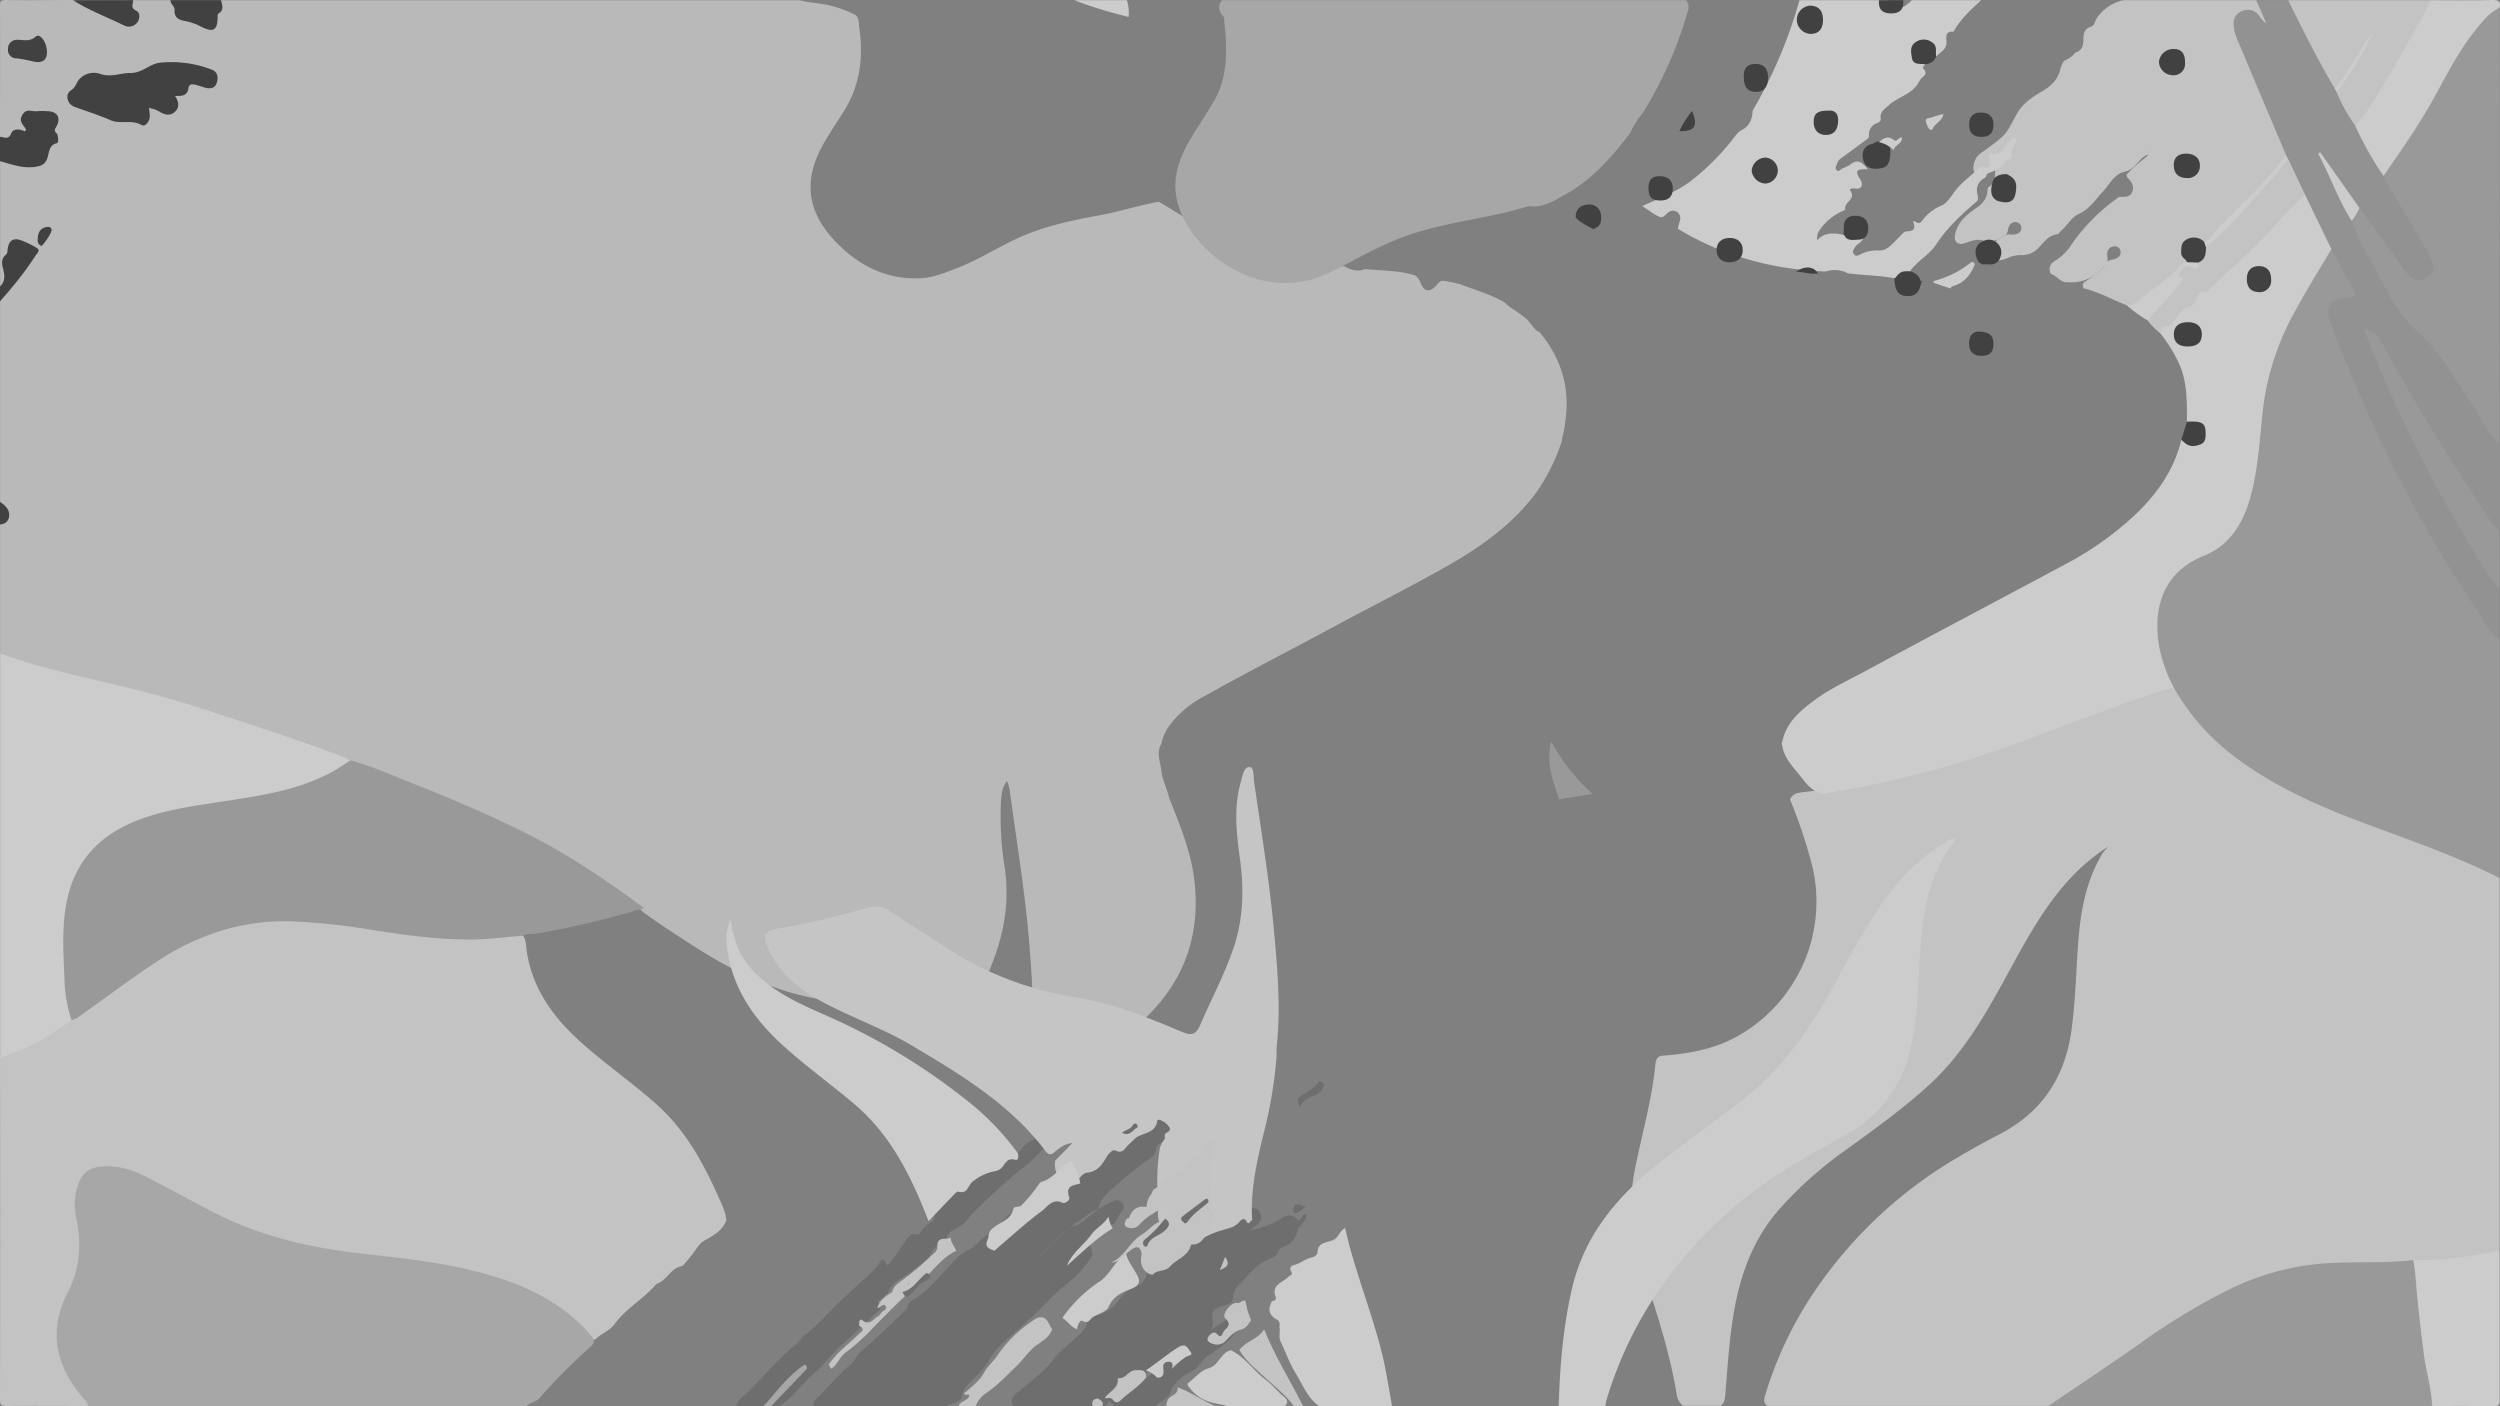 <svg xmlns="http://www.w3.org/2000/svg" width="1920" height="1080" viewBox="0 0 1920 1080">
  <rect x="0" y="0" width="1920" height="1080" fill="#808080" stroke="none"/>
  <g id="Layer_2" data-name="Layer 2" opacity="0.6">
    <g id="Layer_1" data-name="Layer 1">
      <path id="Path_2023" data-name="Path 2023" d="M0,105.115C0,71.7.193,38.311,0,4.923,0,1.183.44,0,4.675,0c17.162.33,34.351,0,51.54,0C68.757,2.53,79.758,8.663,91.2,13.586c2.75,1.183,5.8,3.245,8.636.743s0-4.73-.88-7.013C97.5,3.768,100.3,2.173,102.227.165h28.768c2.943,2.2,6.023,3.988,7.288,8.086s5.5,4.758,9.268,5.748c4.29,1.155,8.251,4.7,12.789,3.52,5.281-1.375,2.558-7.591,5.5-10.864,1.623-1.815,1.788-4.84,4.043-6.463H614.161c7.316,2.035,14.961,2.035,22.332,3.823a88.971,88.971,0,0,1,20.6,7.536c2.97,2.5,2.283,6.161,2.75,9.351,3.41,23.185.743,45.214-12.349,65.429-4.675,7.206-9.351,14.439-13.751,21.837-17.079,28.713-14.961,53.575,8.251,77.722,17.409,17.987,38.5,28.933,64.549,27.833,10.561-.44,19.939-4.565,29.51-8.251,14.989-5.858,28.6-14.466,43.042-21.37,20.985-10.038,43.454-14.8,66.006-18.894,15.071-2.75,29.648-7.591,44.719-10.231,5.5,2.75,10.424,6.408,15.786,9.378,4.758,3.108,9.653,6.051,14.411,9.186,17.327,9.158,34.9,17.767,53.96,22.772,4.373,1.155,8.526,3.19,12.871,4.18a214.522,214.522,0,0,0,45.407,3.933c5.061,2.75,10.259,4.758,16.062,2.173,12.871,1.54,26.045.825,38.5,4.95a11,11,0,0,1,4.181,5.72c2.75,6.931,7.1,7.563,12.184,1.9,1.293-1.43,2.283-3.08,4.318-3.6a85.085,85.085,0,0,1,13.916,2.75c11.166,4.208,22.662,7.591,33.223,13.339,5.033,4.758,11.276,7.893,16.5,12.321,4.373,3.108,6.133,8.856,11.3,11.194,16.5,19.912,23.57,42.547,19.692,68.316-.275,5.308-1.953,10.4-2.75,15.621a151.488,151.488,0,0,1-19.059,38.5c-17.217,23.515-40.071,40.291-64.768,54.758-29.208,16.8-59.708,31.985-89.714,48.157-33.471,18.1-67.381,35.368-100.6,53.988a78.961,78.961,0,0,0-26.375,21.755,35.452,35.452,0,0,0-6.848,14.851c-4.208,6.793-.88,13.751-.165,20.517.8,7.316,4.428,14,6.051,21.177,8.058,20.242,16.5,40.456,19.252,62.238,4.483,36.166-3.905,68.757-28.053,96.864a116.859,116.859,0,0,1-73.1,40.4c-7.178,1.073-14.6,2.75-22,0-3-2.943-2.31-6.683-1.953-10.148,2.448-25.137.55-50.165-1.375-75.22-3.053-39.384-9.571-78.327-14.879-117.436a32.128,32.128,0,0,0-2.42-9.708c-4.263,5.5-4.4,11.579-4.73,17.409a254.067,254.067,0,0,0,3.08,50.055c3.85,26.705-1.1,51.9-11.249,76.43-6.683,16.172-14.191,31.958-22,47.579-3.8,7.646-6.188,8.416-14.356,5.5-18.839-6.986-37.156-15.429-56.573-20.9a377.308,377.308,0,0,0-39.246-8.718c-36.469-6.271-68.344-22.882-98.872-42.684-12.046-7.811-24.092-15.649-35.753-24.065-3.85-4.73-9.708-6.6-14.6-9.846-20.132-13.339-39.824-27.5-61.056-39-29.648-16.2-60.891-28.905-91.914-42.079-15.869-6.738-32.068-12.541-48.047-18.949-3.575-1.43-7.343-2.035-11-3.245-2.75-3.108-6.821-3.355-10.368-4.565-54.455-18.839-108.608-38.779-164.8-52.255-25.825-6.161-51.677-12.239-77.007-19.747-5.5-1.678-11.936-2.53-14.824-8.883V402.693c5.5-5.748,3.08-11.5,0-17.244V231.627c2.7-10.2,10.231-17.107,15.951-25.357,1.623-2.365,3.493-4.538,5.005-6.986,2.5-3.96,2.228-7.178-2.283-9.406s-6.931-.715-9.516,3.988c-3.3,6.051-2.888,12.4-2.888,18.729,0,3.658.523,8.911-6.216,7.508V123.762c3.52-2.75,7.233-1.65,11-.468a23.377,23.377,0,0,0,15.429.248c3.933-1.43,6.958-3.135,6.9-7.838,0-.963,0-2.283.743-2.75,7.316-3.96,4.4-11,5.5-17,.8-4.648-1.21-6.766-5.5-7.316a29.621,29.621,0,0,0-6.436,0c-4.235.413-6.9,2.118-5.5,6.958s-.578,7.756-5.8,8.251a7.178,7.178,0,0,0-5.115,2.255C6.958,111,3.465,109.24,0,105.115Z" fill="#e0e0e0"/>
      <path id="Path_2024" data-name="Path 2024" d="M303.563,476.419c19.252-1.43,37.871-4.4,55.335-13.174A118.591,118.591,0,0,0,420.311,332.47a381.417,381.417,0,0,0-17.574-53.025,8.5,8.5,0,0,1,7.1-5.033c5.748-1.293,11.936-.55,17.3-3.685,24.12-2.173,47.58-7.921,71.012-13.751,49.092-12.156,95.929-31.078,143.261-48.4,15.044-5.5,30.115-11,45.352-15.841a30.25,30.25,0,0,1,10.589-1.623c3.548,0,4.7,3.08,6.078,5.5,19.252,32.453,48.267,53.74,80.72,71.177s68.151,29.015,102.832,42.079q25.825,9.736,50.99,21.177a18.151,18.151,0,0,1,9.791,8.938V626.005a13.751,13.751,0,0,1-9.571,5.5c-18.262,3.3-36.524,6.573-55.225,4.455a276.411,276.411,0,0,1-40.759,2.228c-46.149-1.568-88.146,11.359-127.419,35.176-30.115,18.234-58.168,39.466-87.4,58.966-8.251,5.5-16.5,10.726-26.21,12.981h-215.7c-3.52-2.5-2.558-5.693-1.54-9.021A293.1,293.1,0,0,1,423.117,655.1,341.337,341.337,0,0,1,531.779,554.278c11-6.49,22-12.458,33.306-18.4,32.261-17.162,49.257-44.362,53.96-79.978,2.613-19.692,3.328-39.521,4.565-59.323,1.568-24.917,4.593-49.5,17.107-72.029a27.5,27.5,0,0,1,7.041-9.158C610,339.043,590,376.722,569.6,414.07c-16.5,30.253-33.581,60.341-59.351,84.1-19.554,18.042-41.254,33.608-62.706,49.175A301.211,301.211,0,0,0,392.974,596c-20.1,23.762-29.538,52.255-34.158,82.508-2.943,19.252-4.1,38.5-5.72,57.755-.275,3.438-.55,6.683-3.575,8.938H320.752a13.587,13.587,0,0,1-4.84-7.756c-5.941-36.991-18.4-72.222-29.758-107.728a78.162,78.162,0,0,1-3.218-19.637c-.605-2.75,1.54-5.748-.358-8.526-3.328-14.851-.715-29.455,2.31-44,5.06-24.037,11.634-47.772,14.246-72.3C299.492,482.359,299.162,477.986,303.563,476.419Z" transform="translate(971.954 334.468)" fill="#f0f0f0"/>
      <path id="Path_2025" data-name="Path 2025" d="M67.711,631.612c-20.847,0-41.721-.165-62.568,0-4.29,0-5.143-.853-5.143-5.143Q.248,495.282,0,364.094a12.184,12.184,0,0,1,6.546-6.216c17.327-5.748,32.261-16.227,48.1-25,31.243-23.322,61.661-47.965,97.717-63.806a155.611,155.611,0,0,1,48.4-12.1c35.011-3.355,69.114,3.438,103.41,8.058q24.917,3.328,49.945,4.841c11.936.715,23.845-1.4,35.753-1.98a21.011,21.011,0,0,1,9.873.77c4.648,3.328,4.07,8.8,4.758,13.366,4.18,28.245,19.5,49.972,39.906,68.619,19.252,17.574,40.841,32.343,60.286,49.7,21.37,19.252,34.873,43.482,46.4,69.141,2.75,6.326,6.133,12.486,6.711,19.582-2.53,7.206-8.828,10.836-14.741,14.384a18.674,18.674,0,0,0-7.426,6.243,135.344,135.344,0,0,1-10.148,12.926c-.44.55-.908,1.4-1.513,1.485-8.526,1.293-11.524,10.369-18.784,13.366a4.7,4.7,0,0,0-1.788,1.21c-9.6,11-22.882,18.179-31.573,30.253-3.41,4.786-9.681,6.821-14.026,11a3.74,3.74,0,0,1-4.675,0,29.123,29.123,0,0,1-5.748-4.263c-24.56-25.193-55.72-37.431-89.108-45.214-28.52-6.656-57.755-9.763-86.661-12.734-51.842-5.281-99.009-23.24-143.481-49.67A170.192,170.192,0,0,0,100.3,454.715a48.241,48.241,0,0,0-21.865-3.19,16.5,16.5,0,0,0-15.181,12.184A49.257,49.257,0,0,0,61.716,485c1.375,11.359,4.428,22.552,2.393,34.213a96.259,96.259,0,0,1-6.353,21.2,183.939,183.939,0,0,0-8.993,24.972c-4.593,17.437,1.155,32.563,10.2,46.974,2.558,4.07,5.5,7.866,8.388,11.689C69.142,626.524,70.544,628.917,67.711,631.612Z" transform="translate(0 448.195)" fill="#f0f0f0"/>
      <path id="Path_2026" data-name="Path 2026" d="M693.163,553.885c-32.508-16.5-66.886-28.438-100.962-41.034-36.909-13.751-72.772-29.18-104.235-53.493A171.038,171.038,0,0,1,442.724,407.1a12.349,12.349,0,0,1-6.436-5.5c-9.818-21.149-13.284-42.9-5.638-65.511a48.322,48.322,0,0,1,25.467-28.823c1.925-.935,3.8-2.035,5.776-2.888,19.692-8.691,30.775-24.312,36.331-44.582,5.2-19.032,7.041-38.5,8.526-58.141,2.283-30.253,11.744-58.058,25.66-84.6,6-11.441,12.376-22.69,19.444-33.526,3.273-5.005,6.023-10.368,10.671-14.329a4.868,4.868,0,0,1,6.436,2.943c5.336,9.9,10.616,19.829,15.649,29.868,2.75,5.776,1.073,8.471-5.17,9.351-1.183.165-2.393,0-3.575.248-8.883.908-12.019,5.143-9.268,13.751,3.3,10.231,7.371,20.214,11.469,30.253,12.651,30.748,26.155,61.111,41.529,90.759A936.165,936.165,0,0,0,684.445,354.6a109.64,109.64,0,0,1,8.718,16.831Z" transform="translate(1226.547 120.506)" fill="#aaa"/>
      <path id="Path_2027" data-name="Path 2027" d="M496.525,158.2c-32.178,9.9-66.474,12.211-98.184,24.285-19.252,7.371-37.046,17.987-55.528,26.98-49.01,23.845-100.495-11-114.521-48.735-7.041-18.949-2.173-36.221,7.508-52.805,6.161-10.561,13.146-20.572,19.252-31.243,9.241-16.5,9.653-34.268,8.251-52.255-.33-3.823-.743-7.618-1.1-11.441-3.85-4.043-5.225-8.223-1.375-12.926H617.344a9.323,9.323,0,0,1,1.018,8.883,307.43,307.43,0,0,1-34.131,77.172A79.448,79.448,0,0,0,574,102.4c-14.246,18.729-29.758,36.138-50.8,47.552C514.925,154.46,506.756,159.8,496.525,158.2Z" transform="translate(677.745 0.105)" fill="#c1c1c1"/>
      <path id="Path_2028" data-name="Path 2028" d="M40.01,509.8a11.662,11.662,0,0,0-3.273-5.5c-21.562-24.752-27.86-52.007-12.211-82.15,9.681-18.647,10.368-37.844,6.161-57.755a46.424,46.424,0,0,1,1.458-24.12c3-9.378,8.553-13.559,18.344-14.411,12.706-1.1,24.175,2.75,35.148,8.5,15.759,8.058,31.353,16.5,46.974,24.752,34.708,18.564,72.057,28.08,110.891,32.811,29.428,3.575,59.021,6.161,88.008,12.954,34.021,8,66.006,20.242,90.759,46.342,1.623,1.733,3.108,3.63,4.648,5.5,3,3.658.688,6-1.98,8.388a434.788,434.788,0,0,0-38.229,38.5c-2.888,3.355-7.288,3.355-10.121,6.271Z" transform="translate(27.701 570.011)" fill="#c1c1c1"/>
      <path id="Path_2029" data-name="Path 2029" d="M503.441,234.382c-11-4.263-21.4-10.2-33-12.981-2.42-3.74.66-5.033,2.97-6.546,5.5-3.74,11.331-7.371,14.8-13.449,1.568-2.228,4.208-1.843,6.353-2.75,2.75-1.045,4.51-2.75,3.96-5.886a4.236,4.236,0,0,0-4.318-3.713,5.5,5.5,0,0,0-5.775,5.17c-.55,2.75,1.43,5.666-.825,8.251-7.453,9.488-16.8,15.071-29.29,14.164-5.83.743-8.5-5.033-13.311-6.436-2.31-5.005,0-8.251,4.18-10.616a37.349,37.349,0,0,0,11.414-11.414A144.886,144.886,0,0,1,497.225,151.3c3.713-.66,8.251.908,10.313-4.07,1.733-4.4-.495-7.646-3.383-10.671a3.933,3.933,0,0,1-.935-2.585,117.513,117.513,0,0,1,14.439-13.064,7.426,7.426,0,0,0,3.218-6.3c-.275,1.293.248,3.548-1.018,3.933-7.536,2.42-9.488,11.606-18.344,13.339-7.646,1.458-11.469,9.873-16.777,15.484-5.666,6.023-9.984,13.146-18.344,16.914-5.5,2.448-8.856,9.021-13.751,13.119-.908.743-1.485,2.31-2.558,2.42-6.958.66-10.341,6.188-14.549,10.478a17.546,17.546,0,0,1-14.026,5.5,26.045,26.045,0,0,0-10.341,2.558c-4.4,1.678-8.966,3.025-11.854-2.42-1.76-3.273,1.045-9.681,5.225-12.156a46.316,46.316,0,0,0,4.978-2.75c2.53-2.063,5.5-.385,8.251-1.128s4.483-1.87,4.62-4.675a4.235,4.235,0,0,0-3.575-4.62,5.033,5.033,0,0,0-5.8,3.025c-1.238,2.255-.6,5.308-3.108,6.986-5.5,3.383-10.533,6.216-17.9,3.768-3.245-1.073-8.691.688-13.009,2.228-5.336,1.9-8.5-.935-7.481-6.491,1.733-9.406,8.553-15.181,15.842-20.159,5.06-3.438,8.608-7.343,9.048-13.559,0-.963,0-2.365.605-2.75,6.491-3.245,4.84-9.461,5.5-14.8-2.888,1.65-5.886,3.135-8.883,4.62-4.84,2.365-8.856-.578-7.921-5.886a13.751,13.751,0,0,1,5.8-10.286,171.876,171.876,0,0,0,14.8-11.139c6.078-4.813,8.856-12.321,12.624-18.784,4.758-8.251,11.909-12.954,19.252-17.244s12.6-9.461,14.356-17.877a20.569,20.569,0,0,1,2.75-5.748,20.132,20.132,0,0,0,8.663-6.216c4.731-1.375,6.051-5.28,6.051-9.378,0-4.9.522-8.883,6.051-10.616,2.75-.853,2.75-4.235,4.263-6.353A33,33,0,0,1,500.663.06H602.753c5.5,3.108,7.838,8.636,10.121,14.081.99,2.365,1.43,4.813-1.1,6.436s-4.923.193-6.656-2.118c-.578-.77-1.21-1.485-1.843-2.2-2.75-3.08-5.8-5.5-9.983-3.218s-4.4,6.161-3.3,10.038a294.741,294.741,0,0,0,11,28.8c8.251,20.187,17.327,39.961,25.825,60.011a13.75,13.75,0,0,1,1.925,7.563c-13.889,18.729-30.858,34.681-47.607,50.962-6.023,5.831-9.818,14.026-18.207,17.354a1.622,1.622,0,0,1-.687.193c-12.816-1.513-12.954-1.348-10.726,11.689a4.07,4.07,0,0,1-.633,2.75,80.418,80.418,0,0,0-12.1,11.8c-7.316,8.471-17.464,13.751-25.935,21.122C510.537,237.16,506.466,236.417,503.441,234.382Z" transform="translate(1129.994 0.105)" fill="#f0f0f0"/>
      <path id="Path_2030" data-name="Path 2030" d="M54.77,464.062a170.519,170.519,0,0,1-47.332,26.21c-2.448.963-4.923,1.815-7.4,2.75V182.49c26.182,9.543,53.273,15.732,80.308,22,25.687,6,51.182,12.569,76.21,20.82,35.478,11.716,71.094,23.02,106.05,36.221,2.228.853,4.318,1.98,6.491,3,1.375,5.226-3.108,6.573-6.051,8.443a157.152,157.152,0,0,1-48.487,19.252c-20.049,4.758-40.484,7.206-60.781,10.423a250.275,250.275,0,0,0-44.609,10.506c-35.258,12.514-55.858,40.924-56.6,78.272-.44,20.82-.468,41.611,3.355,62.211a13.751,13.751,0,0,1-1.155,10.424Z" transform="translate(0.07 319.405)" fill="#fff"/>
      <path id="Path_2031" data-name="Path 2031" d="M305.93,670c.935-30.253,3.355-60.148,10.121-89.659,8.526-37.156,29.978-65.649,58.443-89.8,23.377-19.829,48.872-36.909,73.019-55.8,29.125-22.8,49.862-51.952,67.574-83.746,15.374-27.5,29.29-56.078,49.5-80.555A145.519,145.519,0,0,1,605.378,235.7c1.375-.77,2.75-2.035,4.566-1.375.66,1.705-.578,2.75-1.375,3.8-15.924,20.792-21.425,44.994-23.9,70.407-2.888,29.455-1.843,59.3-8.828,88.366-7.151,29.813-24.752,51.4-51.292,66.006-27.5,15.071-55.005,30.253-79.235,50.412-48.9,40.7-84.13,90.621-102.585,151.842a48.742,48.742,0,0,0-.99,4.923Z" transform="translate(891.126 409.811)" fill="#fff"/>
      <path id="Path_2032" data-name="Path 2032" d="M489.579,119.256c-11.634-27.5-23.322-55.005-34.818-82.508-2.365-5.693-5.363-11.194-5.5-17.684a9.983,9.983,0,0,1,7.288-11,10.451,10.451,0,0,1,12.541,4.373A21.505,21.505,0,0,0,474.4,18.1L466.5.06h24.45A17.106,17.106,0,0,1,498.9,7.816c9.488,19.692,20.654,38.5,29.9,58.416.743,1.128,1.568,2.255,2.393,3.355,4.923,8.443,9.1,17.272,13.889,25.8,7.563,12.844,14.741,25.88,22,38.889,12.211,20.874,25.3,41.254,36.908,62.458,4.208,7.728,2.475,13.916-4.18,18.977a14,14,0,0,1-20.655-3.63c-11-15.621-22.662-30.913-33-46.974a21.011,21.011,0,0,0-2.75-3.218,331.466,331.466,0,0,1-23.844-37.128,274.7,274.7,0,0,1,21.452,41.721,8.254,8.254,0,0,0,1.76,2.228c10.836,21.617,22,43.124,33.635,64.274a38.035,38.035,0,0,0,7.948,10.066c21.562,19.527,37.128,43.729,52.585,67.959,6.326,9.956,14.329,19.114,16.722,31.188v64.741c-4.318,3.878-6.353.248-8.416-2.75-10.479-14.879-20.1-30.253-29.84-45.654q-29.675-46.617-56.325-95.022a12.542,12.542,0,0,0-2.75-3.41c6.106,16.2,12.816,31.435,19.637,46.589A1026.141,1026.141,0,0,0,647.8,438.974c2.75,4.345,3.328,9.461,5.748,13.751v38.834c-7.563-5.253-11.221-13.751-16.062-20.847a1017.877,1017.877,0,0,1-87.019-157.287q-13.2-29.868-24.945-60.341a92.358,92.358,0,0,1-3.108-8.773c-2.53-9.021,1.815-15.016,11.249-15.649,10.506-.715,10.506-.963,5.2-10.286s-9.736-18.1-14.576-27.173c-3.988,0-5.033-3.163-6.381-5.831a277.761,277.761,0,0,1-16.172-34.681,89.132,89.132,0,0,1-12.074-27.5C489.3,121.9,490.432,120.576,489.579,119.256Z" transform="translate(1266.243 0.105)" fill="#9f9f9f"/>
      <path id="Path_2033" data-name="Path 2033" d="M493.439,182.457c-.633,3.493-4.29,4.318-6,6.848-1.182,1.788-2.75,3.768-1.1,5.886s3.41.633,5.143,0a27.5,27.5,0,0,1,13.146-2.943c7.343.633,11-5.143,15.346-9.186,2.31-2.09,4.29-5.5,7.151-5.5,6.023-.138,6.436-2.97,4.565-7.866,2.585,0,4.1,3.3,6.793,0a35.368,35.368,0,0,1,15.291-12.074c3.273-1.183,6.793-6.3,9.461-10.011,5.363-7.481,12.734-12.541,19.252-18.509a3.163,3.163,0,0,1,3.19-.99c5.171,1.375,6.051-.853,4.62-5.281-.633-1.953-.413-4.9,1.65-4.7,8.636.908,10.589-6.408,14.741-11,.963-1.073,1.815-2.5,3.493-1.458a2.393,2.393,0,0,1,.33,3.768,12.486,12.486,0,0,0-2.75,9.736,3.19,3.19,0,0,1-2.283,3.3c-.908.33-2.31.413-2.613,1.018-3.025,6.078-9.1,7.563-14.549,10.011a3.878,3.878,0,0,1-1.623,3.053c-5.776,3.218-6.931,8.086-5.171,14.054a7.041,7.041,0,0,1-.412,3.52c-11.551,9.983-23.1,20.379-31.3,33-5.666,8.746-14.824,13.009-20.462,21.067a7.233,7.233,0,0,1-8.856,5.968c-12.761-2.75-25.825-2.75-38.724-4.318a21.48,21.48,0,0,0-16.969-1.43c-40.621-1.513-78.74-11.689-113.723-32.811a54.676,54.676,0,0,1,1.568-6.161,5.913,5.913,0,0,0-2.338-6.876,5.8,5.8,0,0,0-7.178.935c-1.623,1.293-2.75,3.273-5.253,3.218-5.308-1.9-9.406-5.776-14.164-8.581,12.541-5.638,25.412-10.506,36.688-18.729a183.744,183.744,0,0,0,34.9-35.313c1.018-1.293,2.255-2.393,3.383-3.6,6.848-2.888,9.6-8.388,9.763-15.484A362.432,362.432,0,0,0,444.484.06h67.574c8.086,7.756,10.616,7.756,18.7,0h53.218C576.139,7.4,568.026,14.5,562.883,24.207c-7.068-.55-5.5,4.428-5.5,8.471,0,5.5-4.95,7.151-7.783,10.478a3.631,3.631,0,0,1-2.888-1.788c-2.035-3.878-4.4-8.828-9.433-4.978s-1.018,7.508,2.53,10.258a3.465,3.465,0,0,1,.99,2.585c-.523,1.045-1.733,2.75-1.485,3.053,5.143,4.978-1.128,6.491-2.585,9.6-4.84,10.451-16.5,12.074-23.955,19.087-3.025,2.75-6.6,4.868-5.913,9.791.275,1.953-.825,2.943-2.75,3.685a8.966,8.966,0,0,0-6.243,9.213c.165,2.448-1.568,3.218-3.108,4.318-5.941,4.345-11.8,8.773-17.767,13.064a8.444,8.444,0,0,0-3.575,4.318c-.523,1.76-2.118,3.823-.22,5.281s2.97-.825,4.4-1.513a26.292,26.292,0,0,0,5.776-2.75c5.638-4.758,9.3-1.98,13.531,3.493-6.408-.165-11.221,0-5.8,7.673,1.843,2.585,2.75,8.471-4.62,7.068-1.21-.22-4.043.22-2.97,1.678,4.84,6.656-5.171,8.938-3.906,14.411,0,.33-1.843,1.21-2.888,1.678A41.721,41.721,0,0,0,459.446,177.4a9.488,9.488,0,0,0-1.183,7.041c5.5-6.821,14.191-5.308,19.087-4.345s9.736-3.438,14.246-.165C493.274,180.037,493.906,180.89,493.439,182.457Z" transform="translate(937.513 0.105)" fill="#fff"/>
      <path id="Path_2034" data-name="Path 2034" d="M397.43,463.926c22.91-15.567,45.984-30.858,68.619-46.755A498.268,498.268,0,0,1,537.556,373.8,199.447,199.447,0,0,1,609.7,354.383c22.635-1.622,45.352.193,67.931-2.5a11.881,11.881,0,0,1,5.143,10.2,775.825,775.825,0,0,0,11.166,87.238c.99,4.923,3.411,10.368-1.815,14.659Z" transform="translate(1175.692 615.882)" fill="#aaa"/>
      <path id="Path_2035" data-name="Path 2035" d="M595.768,339.656c-7.343-9.158-13.229-19.252-19.609-29.1-13.421-20.654-25.66-42.6-44-59.048-16.5-14.686-24.065-34.158-34.378-52.255a199.481,199.481,0,0,1-15.567-32.288c-.3-4.7,0-9.1,6-9.928l35.148,48.79c4.841,6.738,9.818,8.251,15.677,5.06s7.728-9.131,3.465-16.5c-10.864-18.812-22-37.431-33-56.133-1.073-1.843-1.843-3.85-2.75-5.776a11.8,11.8,0,0,1,1.623-8.608c23.212-30.61,39.329-65.594,60.2-97.634a118.264,118.264,0,0,1,19.417-22c2.365-2.173,4.84-4.345,7.948-.99Z" transform="translate(1323.942 2.642)" fill="#aaa"/>
      <path id="Path_2036" data-name="Path 2036" d="M263.556,534.323H161.466c-1.76-3.053.825-4.648,2.393-6.216,7.893-7.921,15.319-16.309,23.46-23.955,4.813-2.75,6.188-8.5,10.231-11.909,10.644-9.048,20.82-18.592,30.775-28.383,2.035-2.008,4.455-3.493,5.115-6.6a6.353,6.353,0,0,1,3.025-3.905c14.521-8.251,23.762-22.222,35.478-33.5a44,44,0,0,1,11.441-7.233c7.893-8.251,16.942-15.209,25.33-22.882a80.8,80.8,0,0,1,23.515-15.9,10.066,10.066,0,0,0,6.078-5.363c2.42-5.2,6.546-8.691,12.926-7.838a5.609,5.609,0,0,0,2.118-.248c8.828-6.876,21.232-8.691,27.255-19.664a14.136,14.136,0,0,1,7.866-5.968c11.991-3.988,21.2-12.129,30.253-20.3a8.058,8.058,0,0,1,11.469-.77c3.685,2.75,7.316,6.051,3.548,11.3-1.65,2.31-1.925,5.5-4.62,7.123-2.338.66-4.675,1.375-4.95,4.345-.468,5.17-4.153,7.508-8.031,10.148A244.5,244.5,0,0,0,393.4,364.851c-5.638,4.923-11.524,9.1-13.174,16.914a2.31,2.31,0,0,1-1.293,1.65c-6.271,1.843-10.313,7.261-16.007,10.011a162.733,162.733,0,0,0-20.874,19c-2.75,2.915-7.151,4.4-8.526,8.718,1.87-4.263,6.381-5.858,9.131-9.131,3.768-4.483,8.251-8.031,12.486-12.074a13.944,13.944,0,0,1,8.828-4.7c8.251-5.693,15.346-12.981,24.752-17.134,3.053-1.375,6.161-3.465,9.1,0s.77,5.748-1.293,8.251a34.458,34.458,0,0,0-3.025,5.72,26.684,26.684,0,0,1-1.788,2.558c-14.164,3.74-22.277,15.814-33.388,23.79a35.752,35.752,0,0,1,5.253-4.483c2.448-1.568,3.74-6.051,7.426-4.345s4.125,5.5,4.1,9.076a84.159,84.159,0,0,1-19.884,22.167c-11,8.251-19.252,18.977-29.538,27.833-7.178,7.261-15.732,12.981-22.58,20.627a54.271,54.271,0,0,0-7.536,10.231c-3.768,6.793-9.736,12.019-15.126,17.574a15.787,15.787,0,0,0-5.336,8.966C274.172,532.618,267.516,531.682,263.556,534.323Z" transform="translate(463.831 545.485)" fill="#636363"/>
      <path id="Path_2037" data-name="Path 2037" d="M422.329,347.157c3.163-.3,2.5-5.308,6.656-4.95-.385,4.841-3.575,7.783-6.683,10.754-1.265,6.766-3.85,12.431-11.194,14.576a6.325,6.325,0,0,0-4.235,3.658,8.251,8.251,0,0,1-4.923,4.95c-10.534,3.19-16.5,11.881-23.652,19.059a16.227,16.227,0,0,0-5.858,10.341c-.22,3.025-1.1,5.693-4.675,6.3-3.548,1.265-7.646,1.54-10.176,4.7s-.385,6.876-.66,10.286c-.468,5.776-6.491,7.893-8.251,11,3.768-5.253,10.506-9.516,17.464-13.5,2.035-1.183,3.85-3,6.518-1.65,2.75,1.87,2.475,4.758,2.558,7.536-3.63,9.268-12.156,13.586-19.444,19.252a26.566,26.566,0,0,0-8.856,8.086,16.5,16.5,0,0,1-6.931,5.858A35.755,35.755,0,0,0,324.8,476.886c-.5,7.481-8.031,8.471-11.854,12.926H281.323c-1.183-1.76-4.318-2.475-3-5.5.66-.688,1.513-1.568,2.31-1.6,12.376-.523,18.784-11,27.915-16.777a7.784,7.784,0,0,0,2.338-4.318,9.6,9.6,0,0,1,11-8.663,5.005,5.005,0,0,0,5.5-3.548c-6.958,3.163-14.136,4.015-17.272,11.469-1.238,2.75-4.9,2.75-6.848,4.841a48.487,48.487,0,0,0-11,8.828c-4.208,3.85-8.058,7.646-13.586,9.378a23.538,23.538,0,0,1-4.593,5.941H203.766c-3.6-5.83.88-9.021,4.428-11.854,9.681-7.673,19.637-15.291,27.063-25.082,6.9-9.1,17.244-14.329,23.762-23.542a13.174,13.174,0,0,1,10.231-9.708,27.5,27.5,0,0,0,15.319-11.469,27.778,27.778,0,0,1,13.5-10.286,11.606,11.606,0,0,0,7.838-9.956,17.684,17.684,0,0,1,10.369-6.986,22.58,22.58,0,0,0,8.911-5.776c7.371-5.968,12.679-14.109,20.489-19.719,2.75-2.035,5.005-5.033,8.581-6.078,8.471-4.263,18.262-5.5,26.155-11,3.19-2.255,6.436-.88,9.681-.22a3.8,3.8,0,0,1,2.365,1.788c2.943,6.491,2.75,7.178-7.921,15.429,9.1-2.75,17.519-4.758,24.752-9.736C414.106,342.481,418.506,342.206,422.329,347.157Z" transform="translate(574.605 590.132)" fill="#636363"/>
      <path id="Path_2038" data-name="Path 2038" d="M269.27,420.715c-.853-2.283.88-5.171-1.65-7.1-6.573-3.108-8.058-8.113-4.318-14.741,2.393.33,3.328-1.348,2.75-3-3.8-9.461,5.5-11,9.543-15.264,1.54-1.65,4.235-1.485,2.118-4.868-.825-1.348-.99-3.6,2.75-4.483,4.813-1.183,8.856-5.088,14.164-5.913,1.375-.22,3.52-2.118,3.52-3.245,0-9.516,8.911-7.371,13.531-10.781,3.08-2.31,3.988-6.656,7.728-8.416,8.251,38.009,24.752,73.68,31.656,112.1,1.458,8.251,2.888,16.5,4.345,24.615H299.22c-8.746-6.161-12.239-16.117-17.629-24.752-4.813-7.646-7.7-16.337-11.634-24.477C268.39,427.233,269.133,423.988,269.27,420.715Z" transform="translate(713.671 600.182)" fill="#fff"/>
      <path id="Path_2039" data-name="Path 2039" d="M513.844,468.564c-.578-13.586-4.758-26.6-6.436-40.016-2.558-20.242-4.978-40.484-6.546-60.836-.275-3.768-.99-7.508-1.513-11.249,22.415.633,44.389-2.75,66.281-7.233V464.246c0,3.6-.8,4.455-4.4,4.4C545.5,468.426,529.658,468.564,513.844,468.564Z" transform="translate(1354.079 611.244)" fill="#fff"/>
      <path id="Path_2040" data-name="Path 2040" d="M594.013,5.913c-8.058,3.8-13.311,10.726-18.647,17.327-15.1,18.674-24.945,40.621-37.018,61.166-10.313,17.492-22,33.993-33.526,50.742a262.151,262.151,0,0,1-21.672-38.5c-.33-7.371,4.676-12.349,8.251-17.794A516.526,516.526,0,0,0,520.5,29.7C526,19.169,531,7.921,540.8.165c15.814,0,31.628.248,47.442-.165C593.188,0,595.086.99,594.013,5.913Z" transform="translate(1325.697 0)" fill="#fff"/>
      <path id="Path_2041" data-name="Path 2041" d="M573.6.06a94.4,94.4,0,0,1-3.988,9.186c-12.074,21.2-23.817,42.629-36.661,63.393a139.438,139.438,0,0,1-17,23.79A128.761,128.761,0,0,1,501.629,70.6c.193-3.823,3.163-6.078,5.115-8.828,6.738-9.516,12.156-19.857,16.887-26.65-5.638,8.608-12.211,20.627-20.462,31.573-.687.935-1.65,1.788-3.025.963C486.97,45.8,475.776,22.832,464.39.06Z" transform="translate(1292.89 0.105)" fill="#f0f0f0"/>
      <path id="Path_2042" data-name="Path 2042" d="M147,523.513c.743-4.95,5.5-7.453,8.251-10.2,12.376-12.019,23.212-25.632,36.743-36.469a17.958,17.958,0,0,0,5.5-6.436c12.4-8.663,21.562-20.764,32.756-30.693,5.281-4.675,10.423-9.956,15.621-14.164A127.5,127.5,0,0,0,256.1,414.878c.22-.247,3.465-7.783,6.051-.3.633,1.87,2.75-.853,3.575-1.925,3.8-5.2,7.343-10.589,11-15.869,2.008-2.75,3.74-6.353,8.251-5.06a3.08,3.08,0,0,0,3.493-1.9,23.351,23.351,0,0,1,9.543-8.5c3.19-13.311,13.311-20.434,24.147-26.815a12.155,12.155,0,0,0,4.538-3.383c4.675-7.4,12.074-10.2,20.049-12.1,1.4-.33,3.108-.468,3.96-1.568,3.74-4.923,9.626-6.683,14.411-10.094a22.662,22.662,0,0,1,10.836-8.718c2.585-.935,5.115-1.6,6.986,1.155a5.17,5.17,0,0,1-1.018,7.041c-3.493,3.52-6.958,7.041-10.616,10.369A336.46,336.46,0,0,0,343.4,361.055c-6.023,5.831-12.4,11.551-17.987,17.959a28.108,28.108,0,0,1-11,8.911c-3.658,1.348-5.225,4.7-6.986,7.811a24.34,24.34,0,0,0-10.589,10.038c-3.273,5.693-9.048,9.3-14.219,13.5-6.628,5.363-15.924,8.251-19.252,17.272l-1.485,1.348a27.5,27.5,0,0,1-4.786,4.318c-.66.358-2.2.743-1.183,1.925,4.483,5.253-.77,6.9-3.383,9.516-13.366,13.366-28.383,25.027-40.429,39.741a224.7,224.7,0,0,0-20.352,20.269A57.264,57.264,0,0,1,180,523.513Z" transform="translate(418.626 556.294)" fill="#636363"/>
      <path id="Path_2043" data-name="Path 2043" d="M589.557,292.059c-10.231-11.854-17.437-25.687-25.467-38.944A1038.522,1038.522,0,0,1,487.8,98.138c-.715-1.733-1.238-3.576-2.118-6.188a15.924,15.924,0,0,1,12.816,9.461c25.99,47.47,54.483,93.509,84.488,138.393,1.705,2.558,3.163,5.5,6.573,6.271Z" transform="translate(1330.153 160.936)" fill="#aaa"/>
      <path id="Path_2044" data-name="Path 2044" d="M246.557,405.6c-1.265-1.073-1.815-2.75-.55-3.63,5.115-3.685,9.076-9.3,15.291-11,7.591-2.063,8.966-10.754,15.7-13.394l1.293-.55c11,5.226,17.657,15.869,27.2,22.992,4.95,3.685,8.746,8.8,13.614,12.706,2.558,2.09,3.74,4.4.908,7.206H275.434c-5.363-1.65-11-1.98-16.282-4.263a29.154,29.154,0,0,1-12.6-10.066Z" transform="translate(666.841 659.883)" fill="#fff"/>
      <path id="Path_2045" data-name="Path 2045" d="M0,51.032c3.135,0,6.408,2.75,8.636-2.75,1.485-3.685,6.683-3.493,10.506-1.4.413-.8.908-1.32.8-1.54-1.815-3.493-5.968-6.023-2.75-11.249s7.178-2.365,10.836-2.75a52.558,52.558,0,0,1,8.581,0c7.288.165,10.286,4.84,6.9,11.386-1.1,2.118-2.365,3.493-.165,5.5a2.338,2.338,0,0,1,.8,1.155c.468,2.338,1.265,6.078-.77,6.573-9.1,2.31-3.19,14.439-12.9,17.382C19.252,76.252,10.066,72.429,0,69.679Z" transform="translate(0 54.083)" fill="#171717"/>
      <path id="Path_2046" data-name="Path 2046" d="M269.882,376.99c-2.53,7.756-10.533,10.2-15.649,15.374-3.933,3.96-7.233,8.553-11.249,12.459-8.086,7.783-15.649,16.061-25.165,22.167a21.094,21.094,0,0,0-6.656,8.993H198.21c1.073-4.318,7.261-3.575,8.031-8.251-.743-1.678-3.3.8-3.96-1.43,5.638-5.005,12.349-10.148,15.484-16.2,2.75-4.95,6.793-8.251,9.708-12.4A97.8,97.8,0,0,1,258.5,368.272C266.389,366.017,266.747,373.25,269.882,376.99Z" transform="translate(538.193 643.824)" fill="#f0f0f0"/>
      <path id="Path_2047" data-name="Path 2047" d="M299.012,430.111c-5.5-7.811-13.2-13.751-20.132-20.132-7.673-7.151-16.089-13.559-21.59-22.772,4.84-7.1,14.576-8.251,18.977-16.006,8.251,20.462,19.994,39.246,29.95,58.911Z" transform="translate(694.551 649.697)" fill="#f0f0f0"/>
      <path id="Path_2048" data-name="Path 2048" d="M0,103.064c4.62-4.208,3.438-9.488,2.145-14.411-.99-3.823-.88-7.206,2.063-9.681,1.65-1.375,1.458-2.75,1.65-4.318.8-6.6,3.96-9.158,9.983-7.178a70.543,70.543,0,0,1,12.074,5.8c3.465,1.925.8,4.043-.33,5.721A276.135,276.135,0,0,1,3.548,110.352C2.31,111.7,1.183,113.1,0,114.588Z" transform="translate(0 116.957)" fill="#171717"/>
      <path id="Path_2049" data-name="Path 2049" d="M86.454.078c.66,3.52,2.613,7.316-1.65,9.983A2.31,2.31,0,0,0,83.786,12.4c0,11-3.3,12.761-12.844,7.893a44.5,44.5,0,0,0-12.569-4.318c-5.033-.88-8-3.135-7.646-8.251.22-3.3-3.465-4.593-3.08-7.673Z" transform="translate(83.347 0.088)" fill="#171717"/>
      <path id="Path_2050" data-name="Path 2050" d="M66.452.06c.22,2.75-2.42,5.886,2.42,8.086,3.273,1.485,2.75,6.326.88,8.883a8.086,8.086,0,0,1-10.286,2.393C46.43,13.014,32.734,7.926,20.44.17Z" transform="translate(35.775 0.105)" fill="#171717"/>
      <path id="Path_2051" data-name="Path 2051" d="M263.711.06a33,33,0,0,1,1.32,12.816A328.576,328.576,0,0,1,223.31.06Z" transform="translate(601.752 0.105)" fill="#fff"/>
      <path id="Path_2052" data-name="Path 2052" d="M251.169,387.41c10.176,3.658,19,10.038,28.878,14.329H242.671a8.251,8.251,0,0,1,4.923-8.086C250.152,392.113,251.664,390.463,251.169,387.41Z" transform="translate(653.147 678.069)" fill="#f0f0f0"/>
      <path id="Path_2053" data-name="Path 2053" d="M159,412.853c10.011-11,18.674-23.515,31.491-31.793,1.6.5,1.623,1.87,1.733,3.19l-27.5,28.6Z" transform="translate(427.534 666.955)" fill="#c1c1c1"/>
      <path id="Path_2054" data-name="Path 2054" d="M410.945.06c.468,6.683-2.228,10.148-9.351,10.148s-9.9-3.465-9.351-10.148Z" transform="translate(1050.786 0.105)" fill="#171717"/>
      <path id="Path_2055" data-name="Path 2055" d="M0,140.15c4.153,2.75,7.7,6.023,6.958,11.414A6.683,6.683,0,0,1,0,157.394Z" transform="translate(0 245.299)" fill="#171717"/>
      <path id="Path_2056" data-name="Path 2056" d="M228.749,396.278c-1.073-3.768.523-5.5,4.263-5.748h0c1.788,1.54,4.648,2.53,3.053,5.858Z" transform="translate(610.438 683.529)" fill="#f0f0f0"/>
      <path id="Path_2057" data-name="Path 2057" d="M724.893,55l20.214,41.776c-9.213,15.621-18.894,31-27.5,46.947a203.9,203.9,0,0,0-24.56,72.167c-2.97,23.652-3.6,47.635-9.983,70.819-5.5,20.3-15.842,37.541-36,45.627-32.811,13.174-39.521,42.684-33.773,72A115.985,115.985,0,0,0,623.9,433.157c-40.291,12.514-79.428,28.163-119.031,42.6a778.165,778.165,0,0,1-142.051,37.9c-2.585.413-5.171.963-7.756,1.458-7.371-1.21-11.991-6.106-16.282-11.716-5.968-7.811-13.476-14.631-15.4-24.917-.22-1.183-.77-2.255,0-3.383,3.108-15.044,13.971-23.982,25.495-32.453,12.019-8.828,25.66-14.906,38.7-22,50.8-27.5,101.76-54.29,152.694-81.573a247.521,247.521,0,0,0,53.823-38.009c16.887-16.034,30.253-34.653,35.753-57.755a11.3,11.3,0,0,1,6.271,0c3.273.66,6.436.22,7.508-3.465s-1.21-5.8-4.428-6.9a7.1,7.1,0,0,1-5.033-3.548c0-14.961.413-29.9-5.72-44a112.762,112.762,0,0,0-14.494-23.625c-3-4.785-3.025-8.608,3.41-10.258.935-.247,2.31-.5,2.53-1.183,2.915-8.883,13.751-10.148,17.437-18.289,2.338-5.17,7.453-7.7,11.826-9.791,9.681-4.62,15.4-13.366,23.322-19.747,16.116-12.926,28.52-29.62,43.4-43.784C718.265,56.206,720.383,52.163,724.893,55Z" transform="translate(1045.395 94.563)" fill="#fff"/>
      <path id="Path_2058" data-name="Path 2058" d="M369.339,516.489l13.229-13.5c-6.271.523-10.561,4.1-14.769,7.783-3.19,2.008-4.813-.22-6.463-2.393-26.953-35.341-64.136-57.755-101.43-79.923-22.69-13.559-47.8-22.167-70.957-34.763-17.437-9.488-32.041-22-40.154-40.539-1.705-3.905-4.593-8.388.22-12.431a24.258,24.258,0,0,1,8.856-2.75A576.665,576.665,0,0,0,223.6,322.705a23.542,23.542,0,0,1,14.879-.275c15.071,9.763,30.253,19.389,45.242,29.263A253.024,253.024,0,0,0,384,390.829c29.153,4.62,56.27,15.594,83.2,26.953,6.9,2.915,10.368,1.623,13.311-5.115,8.251-19.059,18.014-37.541,25-57.233,8.251-22.937,9.021-46.177,5.8-70.049-2.75-20.132-5.143-40.456.8-60.506,1.238-4.235,2.118-11,6.6-10.671,3.6.22,2.75,7.233,3.355,11.331,5.5,37.624,11.634,75.192,15.181,113.063,2.75,30.253,5.5,60.506,2.145,90.924a63.306,63.306,0,0,0,0,6.463,345.922,345.922,0,0,1-9.681,58.553c-5.5,22.277-10.561,44.609-9.1,67.849-1.513-.3-2.393,4.648-4.648.33-1.6-3.025-4.4-.193-5.171.743-3.63,4.428-8.828,4.978-13.751,6.6a65.241,65.241,0,0,0-13.971,5.858c-3.685,2.338-5.858-.715-8.718-.935a8.058,8.058,0,0,1,3.823-6.243c2.75-1.32,4.455-4.043,7.591-5.115a5.2,5.2,0,0,0,3.273-6.738,1.54,1.54,0,0,0-1.6-1.6c-3.08.44-7.536-1.183-6.986,4.758,0,.495-1.458,1.678-2.118,1.6a22,22,0,0,0-19.857,6.3c-2.42,2.558-3.41-2.035-5.5-.853-3.96-1.705-4.648-5.5-4.7-8.938-.247-16.5-1.54-33,1.155-49.312a16.007,16.007,0,0,1,3.438-8.251c1.76-1.32-.688-3.713,1.54-5.281,1.155-.825,4.235-1.54,2.475-4.7a15.072,15.072,0,0,0-6.848-5.336c-.715-.412-2.228-.275-2.365.825-1.155,8.086-8.251,8.828-13.751,11.3-3.465,1.513-5.5,4.51-8.251,6.848s-4.263,7.453-10.2,4.373c-1.953-1.018-5.5,2.75-6.821,5.281-3.493,6.023-6.986,11-14.934,11.826-2.75.248-5.281,3.713-7.536,6.078-2.75,2.943-5.748,4.153-9.543,2.2C371.319,529.36,368.129,523.859,369.339,516.489Z" transform="translate(441.054 374.899)" fill="#f4f4f4"/>
      <path id="Path_2059" data-name="Path 2059" d="M463.746,325.713a668.559,668.559,0,0,1-81.875,19.5c-2.338.358-4.731.358-7.068.55s-3.8,1.513-5.913,1.43c-13.091.99-26.182,2.75-39.274,2.75-25.825,0-51.4-3.685-77.007-7.728a476.939,476.939,0,0,0-60.506-6.243C154.974,334.982,121.091,346.2,90.1,366.5c-19.829,12.954-38.669,27.31-58.031,40.924a18.729,18.729,0,0,1-8.058,4.428,107.261,107.261,0,0,1-5.418-32.288c-.88-19.472-2.145-39.109,1.705-58.553,6.381-32.1,26.182-52.09,56.023-63.256,20.957-7.811,42.987-10.643,64.906-14,28.548-4.373,57.205-8.553,83.085-22.662,4.785-2.613,9.268-5.831,13.889-8.773,15.952,4.263,31,11,46.259,17.079,31.105,12.321,61.936,25.33,91.749,40.456C407.228,285.7,435.8,305.2,463.746,325.713Z" transform="translate(30.916 371.615)" fill="#aaa"/>
      <path id="Path_2060" data-name="Path 2060" d="M546.259,71.7c-13.889,12.486-25.77,26.925-38.834,40.209-3.52,3.548-7.371,6.766-11,10.2l-26.045,24.45c-9.131-2.063-6.381,9.461-12.019,10.726-6.986,1.6-9.681,7.123-13.339,12.019-1.265,1.678-2.75,3.8-5.143,3.548-4.7-.55-4.235,2.75-4.455,5.5a50.439,50.439,0,0,1-10.066-10.038c-1.788-8.251,4.51-12.541,9.516-16.969a41.392,41.392,0,0,0,11.551-17.189,15.484,15.484,0,0,1,11-10.121c1.705-.413,3.218-.605,4.07-2.31,4.015-2.448,4.593-6.931,6.408-10.7,10.836-6.793,17.959-17.492,27.118-26.045a434.56,434.56,0,0,0,33.223-36.441c1.348-1.6,1.953-4.648,5.2-3.96Z" transform="translate(1224.029 77.858)" fill="#f0f0f0"/>
      <path id="Path_2061" data-name="Path 2061" d="M101.476,43.317c2.943,4.263,3.575,8.581.165,11.991s-7.838,2.75-11.826.248a22.332,22.332,0,0,0-8.388-2.97,39.411,39.411,0,0,1,.715,6.408c-.193,4.07-3.575,8.251-6.381,6.683-7.7-4.538-16.144-.33-23.845-3.74-8.993-4.015-18.509-6.848-27.75-10.313-5.5-2.008-7.343-9.488-2.75-12.459,3.6-2.255,4.125-5.5,6.188-8.251A15.071,15.071,0,0,1,44.3,26.485c8.251,2.75,15.484-.908,23.1-.8,8.663.138,14.274-6.793,22.222-7.866a86.5,86.5,0,0,1,39.714,5.143c4.95,1.705,5.5,6.023,4.263,10.066-1.293,4.538-5.171,5.06-9.323,3.85-2.475-.743-4.923-1.6-7.453-2.2s-4.62-.22-5.005,2.5C111.047,43.4,106.536,43.455,101.476,43.317Z" transform="translate(32.929 30.362)" fill="#171717"/>
      <path id="Path_2062" data-name="Path 2062" d="M474.073,75.129c.853,4.345-1.073,5.693-4.676,3.658-6.051-3.438-7.646,2.448-9.873,5.06s2.063,2.558,3.218,3.355c-7.536,12.239-18.7,21.26-27.5,32.316a89.359,89.359,0,0,1-15.869-11.551,15.017,15.017,0,0,0,9.6-4.153c10.368-9.048,22.47-16.061,31.683-26.485a7.838,7.838,0,0,1,5.005-2.5C468.572,71.5,471.378,71.279,474.073,75.129Z" transform="translate(1214.093 126.52)" fill="#fff"/>
      <path id="Path_2063" data-name="Path 2063" d="M324.18,207.13a146.286,146.286,0,0,0,31.6,40.016l-25.742,4.235c-3.658-11.964-8.636-23.68-7.233-36.661A15.321,15.321,0,0,1,324.18,207.13Z" transform="translate(867.332 362.532)" fill="#aaa"/>
      <path id="Path_2064" data-name="Path 2064" d="M32.136,21.352c.523,6.821-2.915,9.873-9.818,8.581A114.16,114.16,0,0,0,8.566,27.32a6.271,6.271,0,0,1-6.3-7.013,6.738,6.738,0,0,1,7.151-7.178c4.95,0,9.488,1.705,14.246-2.558C26.553,7.986,31.586,14.174,32.136,21.352Z" transform="translate(3.892 17.454)" fill="#171717"/>
      <path id="Path_2065" data-name="Path 2065" d="M395.25,81.783c2.31-2.943,4.455-6.133,8.856-5.968A10.424,10.424,0,0,1,415.464,83.3c1.073.193,1.21.66.412,1.375-1.265,4.923-2.53,9.653-8.993,10.121C399.073,95.342,395.8,91.822,395.25,81.783Z" transform="translate(1059.624 132.545)" fill="#171717"/>
      <path id="Path_2066" data-name="Path 2066" d="M417.766,92.59c8.966,0,12.046,3.108,12.019,9.571s-3.135,9.131-9.268,9.1S411,108.1,411,101.638,414.438,92.755,417.766,92.59Z" transform="translate(1101.214 162.057)" fill="#171717"/>
      <path id="Path_2067" data-name="Path 2067" d="M438.888,117.823c11.854-.605,14.356,1.018,14.356,9.213,0,3.438-.193,6.793-4.015,8.251s-7.783,2.145-11.414-.715c-1.1-.853-2.145-1.815-3.245-2.75Q436.77,124.836,438.888,117.823Z" transform="translate(1240.697 206.021)" fill="#171717"/>
      <path id="Path_2068" data-name="Path 2068" d="M328.85,66.952c0-6.821,4.373-9.763,10.341-9.846a8.691,8.691,0,0,1,9.076,8.251c.742,5.115-.66,9.1-6.216,10.589C337.513,73.085,332.343,71.27,328.85,66.952Z" transform="translate(881.281 99.934)" fill="#171717"/>
      <path id="Path_2069" data-name="Path 2069" d="M403.013,89.193a11.341,11.341,0,0,1-.412-1.375,75.853,75.853,0,0,0,29.1-14.494c1.6-.467,2.448.193,2.75,1.76-3.355,8.251-8.416,14.466-17.409,16.777-.523,0-.88,1.073-1.293,1.623Z" transform="translate(1082.178 128.078)" fill="#fff"/>
      <path id="Path_2070" data-name="Path 2070" d="M10.565,73.176c0-5.941,2.255-8.966,7.233-9.763,1.678-.275,3.3.248,3.438,2.42s-6.9,12.541-8.031,12.129a4.455,4.455,0,0,1-2.64-4.785Z" transform="translate(18.396 110.871)" fill="#171717"/>
      <path id="Path_2071" data-name="Path 2071" d="M375,77.844c6.9-4.675,13.614-4.1,16.969,1.43C386.194,80.181,380.666,78.091,375,77.844Z" transform="translate(1004.313 130.736)" fill="#171717"/>
      <path id="Path_2072" data-name="Path 2072" d="M145.37,269.289c.825-3.74,1.623-7.453,2.75-12.459,2.5,4.263.935,8.251,3.19,11,3.3,18.592,15.566,30.83,30.005,41.254,14.906,10.616,32.013,17.162,48.542,24.752a489.96,489.96,0,0,1,105.61,66.006,206.569,206.569,0,0,1,34.1,36.578c.165,2.118.44,5.5-2.283,4.758-5.5-1.54-7.151,2.035-9.516,5.2s-5.308,3.383-8.856,4.208a39.468,39.468,0,0,0-14.329,7.426c-3.52,2.75-3.658,9.763-11,7.646-1.018-.3-3,2.008-4.29,3.355-6.216,6.408-12.349,12.9-18.509,19.252-13.119-33.911-28.658-66.006-57.425-90.264-18.1-15.236-37.321-29.1-54.84-45.022C163.742,330.317,146.69,303.887,145.37,269.289Z" transform="translate(412.331 449.52)" fill="#fff"/>
      <path id="Path_2073" data-name="Path 2073" d="M360.723,31c4.758,11.579,2.118,15.786-9.763,15.484A68.372,68.372,0,0,1,360.723,31Z" transform="translate(938.797 54.258)" fill="#171717"/>
      <path id="Path_2074" data-name="Path 2074" d="M409.974,46.4c0,10.754-2.2,13.751-10.066,14.274-6.078.33-10.2-1.925-11-8.086a8.773,8.773,0,0,1,7.288-11,9.873,9.873,0,0,0,2.42-1.4C404.445,38.343,408.956,39.333,409.974,46.4Z" transform="translate(1041.85 68.917)" fill="#171717"/>
      <path id="Path_2075" data-name="Path 2075" d="M420.25,69.154c-6.023-3.273-4.841-8.938-3.823-13.751,1.155-5.5,5.941-6.766,11-6.793,4.345,2.173,7.7,4.455,7.371,10.534C434.277,69.319,430.591,72.235,420.25,69.154Z" transform="translate(1113.655 85.08)" fill="#171717"/>
      <path id="Path_2076" data-name="Path 2076" d="M505.922,46.343Q482.627,74.7,457.1,101.073c-4.455,4.593-9.543,8.608-14.329,12.871-2.035-.908-2.75-2.228-1.43-4.29,5.5-1.87,7.4-7.261,11-10.864,18.124-17.712,36.524-35.176,51.98-55.39Z" transform="translate(1251.385 75.961)" fill="#fff"/>
      <path id="Path_2077" data-name="Path 2077" d="M448.342,24.26a8.8,8.8,0,0,1-9.9,9.543A10.809,10.809,0,0,1,428.32,23.765,11,11,0,0,1,439.844,13.7C445.757,13.727,448.48,17.3,448.342,24.26Z" transform="translate(1229.758 23.952)" fill="#171717"/>
      <path id="Path_2078" data-name="Path 2078" d="M441.51,42.9c6.931,0,11,3.3,11,9.268A9.131,9.131,0,0,1,442.5,61.629c-6.518,0-10.148-3.63-10.038-10.121C432.6,45.65,435.927,43.175,441.51,42.9Z" transform="translate(1237.002 75.086)" fill="#171717"/>
      <path id="Path_2079" data-name="Path 2079" d="M417.438,85.964l-2.75-1.76c-4.318-7.7-2.75-13.751,4.208-16.5a9.131,9.131,0,0,1,10.4,2.173,9.681,9.681,0,0,1,2.035,10.561,7.81,7.81,0,0,1-8.251,5.5A39.022,39.022,0,0,0,417.438,85.964Z" transform="translate(1104.937 117.142)" fill="#171717"/>
      <path id="Path_2080" data-name="Path 2080" d="M409.259,29.948c-3.905-.385-8.966.55-9.791-4.868-.605-4.208-1.87-9.186,3.218-12.266a10.7,10.7,0,0,1,12.569.578c4.043,2.75,2.118,6.986,2.888,10.533a8.994,8.994,0,0,1-8.883,6.023Z" transform="translate(1068.851 19.337)" fill="#171717"/>
      <path id="Path_2081" data-name="Path 2081" d="M452.088,69.51c.468,1.43.963,2.75,1.43,4.29,0,4.9-.385,9.681-6,11.744l-8.443-.3c-1.1-2.558-4.455-3.493-4.538-6.876,0-4.125-.247-8.251,4.015-10.478a11.249,11.249,0,0,1,13.531,1.623Z" transform="translate(1240.643 116.105)" fill="#171717"/>
      <path id="Path_2082" data-name="Path 2082" d="M420.113,50.136q-9.406-.193-9.076-10.038c.22-6.216,3.63-8.828,9.626-8.663s9.3,3.493,9.048,9.983S426.026,50.246,420.113,50.136Z" transform="translate(1101.261 55.006)" fill="#171717"/>
      <path id="Path_2083" data-name="Path 2083" d="M386.533,77.129l-1.733-2.75c0-1.87.247-3.768.22-5.666-.137-6.216,4.1-8.581,9.048-8.471,5.5,0,9.763,2.888,9.681,9.571,0,5.721-2.5,8.883-8.388,8.856C392.336,78.834,389.146,79.439,386.533,77.129Z" transform="translate(1031.057 105.433)" fill="#171717"/>
      <path id="Path_2084" data-name="Path 2084" d="M416.037,31.86c-1.375,5.776-6.683,7.013-8.471,11.386-.77,1.9-3.08,0-3.63-1.513-.8-2.228-3.19-6.023,0-6.628C407.9,34.418,411.417,32.438,416.037,31.86Z" transform="translate(1076.639 55.763)" fill="#fff"/>
      <path id="Path_2085" data-name="Path 2085" d="M403.634,48.117a22,22,0,0,0-11.414-6.133c3.465-2.75,6.848-5.5,11.386-1.788,2.75,2.2,3.768-2.31,6.463-1.733C410.344,43.359,404.376,44.074,403.634,48.117Z" transform="translate(1050.659 67.202)" fill="#fff"/>
      <path id="Path_2086" data-name="Path 2086" d="M504.508,85.269a41.524,41.524,0,0,1-6,9.928c-10.451-16.282-16.5-34.653-25.742-51.595l1.65-1.073Z" transform="translate(1307.557 74.439)" fill="#fff"/>
      <path id="Path_2087" data-name="Path 2087" d="M477.39,51.594c9.213-10.148,15.346-22.415,22.772-33.8a57,57,0,0,1,6.216-8.553,218.186,218.186,0,0,1-27.5,45.3Z" transform="translate(1315.643 16.172)" fill="#fff"/>
      <path id="Path_2088" data-name="Path 2088" d="M395.047,12.5c0,6.931-3.3,10.754-9.323,10.754a11,11,0,0,1-10.754-11A11,11,0,0,1,385.008,1.58C391.692,1.718,395.047,5.293,395.047,12.5Z" transform="translate(1004.994 2.765)" fill="#171717"/>
      <path id="Path_2089" data-name="Path 2089" d="M364.038,28.328c-.468-6.133,1.788-10.2,8.443-10.478s10.176,3.383,10.231,10.534c0,6.628-3.108,10.781-8.388,11C367.365,39.631,364.038,35.918,364.038,28.328Z" transform="translate(975.215 31.215)" fill="#171717"/>
      <path id="Path_2090" data-name="Path 2090" d="M385.627,53.983a10.2,10.2,0,0,1-9.6,9.983,11.249,11.249,0,0,1-10.478-9.653A11,11,0,0,1,376.083,44a10.176,10.176,0,0,1,9.543,9.983Z" transform="translate(979.747 77.011)" fill="#171717"/>
      <path id="Path_2091" data-name="Path 2091" d="M378.325,75.9c0,5.776-3.933,9.268-10.148,9.241s-10.011-3.658-9.956-9.461,3.933-9.268,10.148-9.241S378.38,70.1,378.325,75.9Z" transform="translate(960.107 116.287)" fill="#171717"/>
      <path id="Path_2092" data-name="Path 2092" d="M362.792,58.321c0,6.463-3,9.571-9.406,9.571-6.931,0-9.186-2.393-9.3-9.378,0-6.023,2.338-9.378,8.663-9.323S362.737,52.518,362.792,58.321Z" transform="translate(921.92 86.095)" fill="#171717"/>
      <path id="Path_2093" data-name="Path 2093" d="M389.076,30.966c6.078-.715,8.663,2.283,8.251,8.718s-3.41,9.9-9.3,9.956-9.433-3.74-9.461-9.956S381.238,30.966,389.076,30.966Z" transform="translate(1014.326 54.017)" fill="#171717"/>
      <path id="Path_2094" data-name="Path 2094" d="M307.56,318.33c0,13.751-2.008,27.5-1.485,41.5a189.758,189.758,0,0,0,1.6,25c-6.051,4.07-6.738,14.6-16.777,13.751-1.9,9.076-11,11-16.281,16.969-3.658,4.18-9.846,2.2-13.256,6.326-6.876-1.045-10.423-7.756-8.416-15.924-1.265-7.371-4.868-5.748-9.131-2.448s-7.673,8.856-14.439,8.938c10.534-4.29,14.191-15.814,23.707-21.479,5.693-3.41,9.6-9.763,17-10.671,2.97,6.573-4.758,6.738-5.281,9.791-1.843,1.375-1.678,0-1.32.853,0,.22.412.247.66-.165,2.558-4.015,9.351-5.5,7.618-12.129,3.713-2.365-1.788-9.268,5.5-10.368-6.546-.358-10.836,3.85-15.566,6.546a44.94,44.94,0,0,0-10.836,8.883,7.783,7.783,0,0,1-6.271,2.338c-5.776-.577-5.5-3.548-2.915-7.426h1.375c2.31-6.353,6.188-10.231,13.559-8.773a17.657,17.657,0,0,1,3.52-9.708c.88-1.128.935-3.108,2.475-4.043,12.706-7.481,22-19.472,35.286-26.238a4.208,4.208,0,0,0,2.613-3.933C300.244,321,303.215,319.045,307.56,318.33Z" transform="translate(623.878 557.161)" fill="#f0f0f0"/>
      <path id="Path_2095" data-name="Path 2095" d="M268.633,324.11a38.751,38.751,0,0,1,7.288,17.519c-5.143,1.485-11.551,1.6-8.526,10.286,1.1,3.163-3.878,5.143-4.813,4.675-7.921-4.015-11.991,3.108-16.281,6.271-12.679,9.406-24.34,20.214-36.414,30.473-6.683-2.75-7.123-3.85-4.455-10.368-.358-4.593,3.08-7.013,6.078-9.048,5.005-3.383,11.221-5.143,12.816-12.239.715-3.163,4.7-1.348,6.463-3.3a113.387,113.387,0,0,0,13.751-16.749,3.053,3.053,0,0,1,1.65-1.293C255.761,337.779,260.492,328.62,268.633,324.11Z" transform="translate(553.706 567.277)" fill="#fff"/>
      <path id="Path_2096" data-name="Path 2096" d="M269.112,350.22c1.705,5.886,5.5,10.7,8.416,15.924,4.153,7.371-1.265,9.406-6.463,11.5-6.463,2.613-12.074,5.5-15.209,12.789-1.733,4.125-8.251,5.5-12.486,8.251-1.733,1.21-3.438,5.5-7.893,2.75-1.6-1.018-3.823,3.383-3.96,6.408-4.923-1.4-7.178-6.3-11.386-8.636a106.928,106.928,0,0,1,28.74-28.053c4.455-2.75,8.251-8.691,12.046-13.531A32.729,32.729,0,0,1,269.112,350.22Z" transform="translate(595.743 612.976)" fill="#fff"/>
      <path id="Path_2097" data-name="Path 2097" d="M263.986,345.51c.193,4.015,2.943,6.931,4.455,10.368-11.139,5.005-17.657,15.374-26.485,23.02-14.246,12.376-27.5,25.852-40.649,39.411a153.236,153.236,0,0,1-18.317,16.034c-4.455,3.3-5.831,9.323-10.809,12.129l-1.733-3.19c6.106-9.378,15.346-15.677,23.047-23.487,1.65-1.678,5.5-3.218.743-6-.66-.385-.66-2.75-.165-3.988.908-2.118,2.118-.55,3.273.138,5.088,3,7.563-1.953,11-3.8,1.155-.633,1.87-2.035,2.75-3.025,1.375-1.43,4.62-2.53,3.025-4.73-1.925-2.75-3.713,1.238-6.326,1.54,1.65-6.6,6.821-9.378,11.606-12.541,4.125,2.2,6.848-.55,9.241-3.08,1.815-1.87,3.465-3.905,4.923-5.253-2.393,1.485-3.823,4.813-6.518,6.848s-4.7,3.328-7.756,1.623c.578-4.235,3.988-6.3,6.9-8.581a233.53,233.53,0,0,0,24.972-21.094,6.6,6.6,0,0,0,2.75-5.5c-.413-4.373,2.365-6.051,6.243-5.693A7.261,7.261,0,0,0,263.986,345.51Z" transform="translate(466.043 604.733)" fill="#f0f0f0"/>
      <path id="Path_2098" data-name="Path 2098" d="M254.383,341.05a16.172,16.172,0,0,0,2.915,7.426c-13.091,7.948-23.872,18.729-35.258,28.8,3.878-9.846,12.679-15.566,18.454-23.542,3.905-5.5,10.038-8.251,13.229-13.889a2.146,2.146,0,0,1,.44.55,4.649,4.649,0,0,1,.22.66Z" transform="translate(597.343 594.809)" fill="#fff"/>
      <path id="Path_2099" data-name="Path 2099" d="M255.7,340.29c3.905,3.163,3.438,5.5-.248,9.076-4.29,4.208-11.469,4.978-13.586,11.689-.358,1.1-2.283.99-2.888-.247-.908-1.843-.385-3.218,1.348-4.841a86.965,86.965,0,0,0,13.751-14.026Z" transform="translate(639.306 595.596)" fill="#636363"/>
      <path id="Path_2100" data-name="Path 2100" d="M280.587,363.421a53.8,53.8,0,0,0,4.318,14.741c-2.2,3.383-3.878,6.546-8.856,7.7-3.96.88-7.426,4.923-10.589,8.113a9.048,9.048,0,0,1-10.093,2.42c-2.283-.743-5.253-2.255-3.41-5.281,1.265-2.09,4.455-4.923,6.683-2.283,2.75,3.19,3.823,1.265,4.455-.633,1.183-3.52,8.251-5.5,1.953-11.331-3.135-2.915,4.345-12.679,9.158-11.854C276.956,365.457,278.166,362.266,280.587,363.421Z" transform="translate(675.985 635.638)" fill="#f0f0f0"/>
      <path id="Path_2101" data-name="Path 2101" d="M261.816,388.341c-5.693,7.178-13.751,11.854-20.242,18.069a3.328,3.328,0,0,1-5.06-.853c-1.87-2.53-4.235-1.292-6.463-1.265h0c2.97-5.253,10.781-7.288,9.983-15.016a.77.77,0,0,1,.495-.468c5.5.605,7.591-5.5,12.431-6.133C257.2,382.73,262.146,381.383,261.816,388.341Z" transform="translate(618.358 669.657)" fill="#f0f0f0"/>
      <path id="Path_2102" data-name="Path 2102" d="M247.166,400.379a18.564,18.564,0,0,0-8.746-5.5c8.773-5.5,16.5-12.624,25.467-17.987,5.968-3.575,7.371,2.063,8.966,3.685,2.613,2.75-2.255,2.943-3.768,4.043a76.342,76.342,0,0,0-10.644,9.1c1.65-3.6.358-5.638-2.53-5.5s-4.318,1.513-3.905,5.088C252.364,396.226,252.859,400.764,247.166,400.379Z" transform="translate(641.399 657.619)" fill="#fff"/>
      <path id="Path_2103" data-name="Path 2103" d="M270.35,341.669c.468-7.893,4.73-5.5,9.571-3.135-2.943,1.788-4.785,4.263-7.976,4.73Z" transform="translate(722.745 588.524)" fill="#636363"/>
      <path id="Path_2104" data-name="Path 2104" d="M259.153,351c4.62,6.106.578,8.251-3.933,9.983Z" transform="translate(681.707 614.342)" fill="#f0f0f0"/>
      <path id="Path_2105" data-name="Path 2105" d="M442.976,108.644c-6.9,0-10.506-3.218-10.506-9.323S436.238,90,443.141,89.97,453.922,93.188,454,99.128C454.115,105.537,450.429,108.672,442.976,108.644Z" transform="translate(1237.021 157.471)" fill="#171717"/>
      <path id="Path_2106" data-name="Path 2106" d="M471.534,84.789a8.773,8.773,0,0,1-9.653,9.488c-5.968-.248-9.048-3.713-9.021-10.093s3.41-9.846,9.3-9.873S471.644,78.023,471.534,84.789Z" transform="translate(1272.709 130.062)" fill="#171717"/>
      <path id="Path_2107" data-name="Path 2107" d="M272.167,321.831c-1.513-4.4-2.585-7.068,2.008-9.378a47.772,47.772,0,0,0,11.386-8.388c1.32-1.238,1.265-3.108,3.713-1.513s1.678,3.025.688,4.813a13.036,13.036,0,0,1-7.7,5.913,18.619,18.619,0,0,0-10.094,8.553Z" transform="translate(725.972 528.468)" fill="#636363"/>
      <path id="Path_2108" data-name="Path 2108" d="M234.47,320.822c3.19-2.5,6.848-2.75,8.443-6.051a1.87,1.87,0,0,1,3-.468,3.685,3.685,0,0,1,.55,2.393C242.8,318.182,240.851,324.095,234.47,320.822Z" transform="translate(627.195 549.141)" fill="#636363"/>
      <path id="Path_2109" data-name="Path 2109" d="M249.51,353.869a24.4,24.4,0,0,1-2.585-2.448,2.063,2.063,0,0,1,.55-3.108q8.5-6.573,17.052-12.954c.743-.55,1.733-1.045,2.475,0a1.815,1.815,0,0,1-.193,2.558c-5.308,4.675-11.414,8.5-15.456,14.549C251,353.044,250.281,353.319,249.51,353.869Z" transform="translate(660.672 585.896)" fill="#636363"/>
      <path id="Path_2110" data-name="Path 2110" d="M188.24,370c7.068-1.458,10.7-7.371,15.429-11.854,1.513-1.4,3.383-3.988,5.28-1.733s-.44,4.29-2.75,5.115c-5.005,1.76-7.591,6.353-11,9.818-3.85,3.905-5.225,2.118-6.848-1.485Z" transform="translate(504.685 622.265)" fill="#636363"/>
    </g>
  </g>
</svg>
